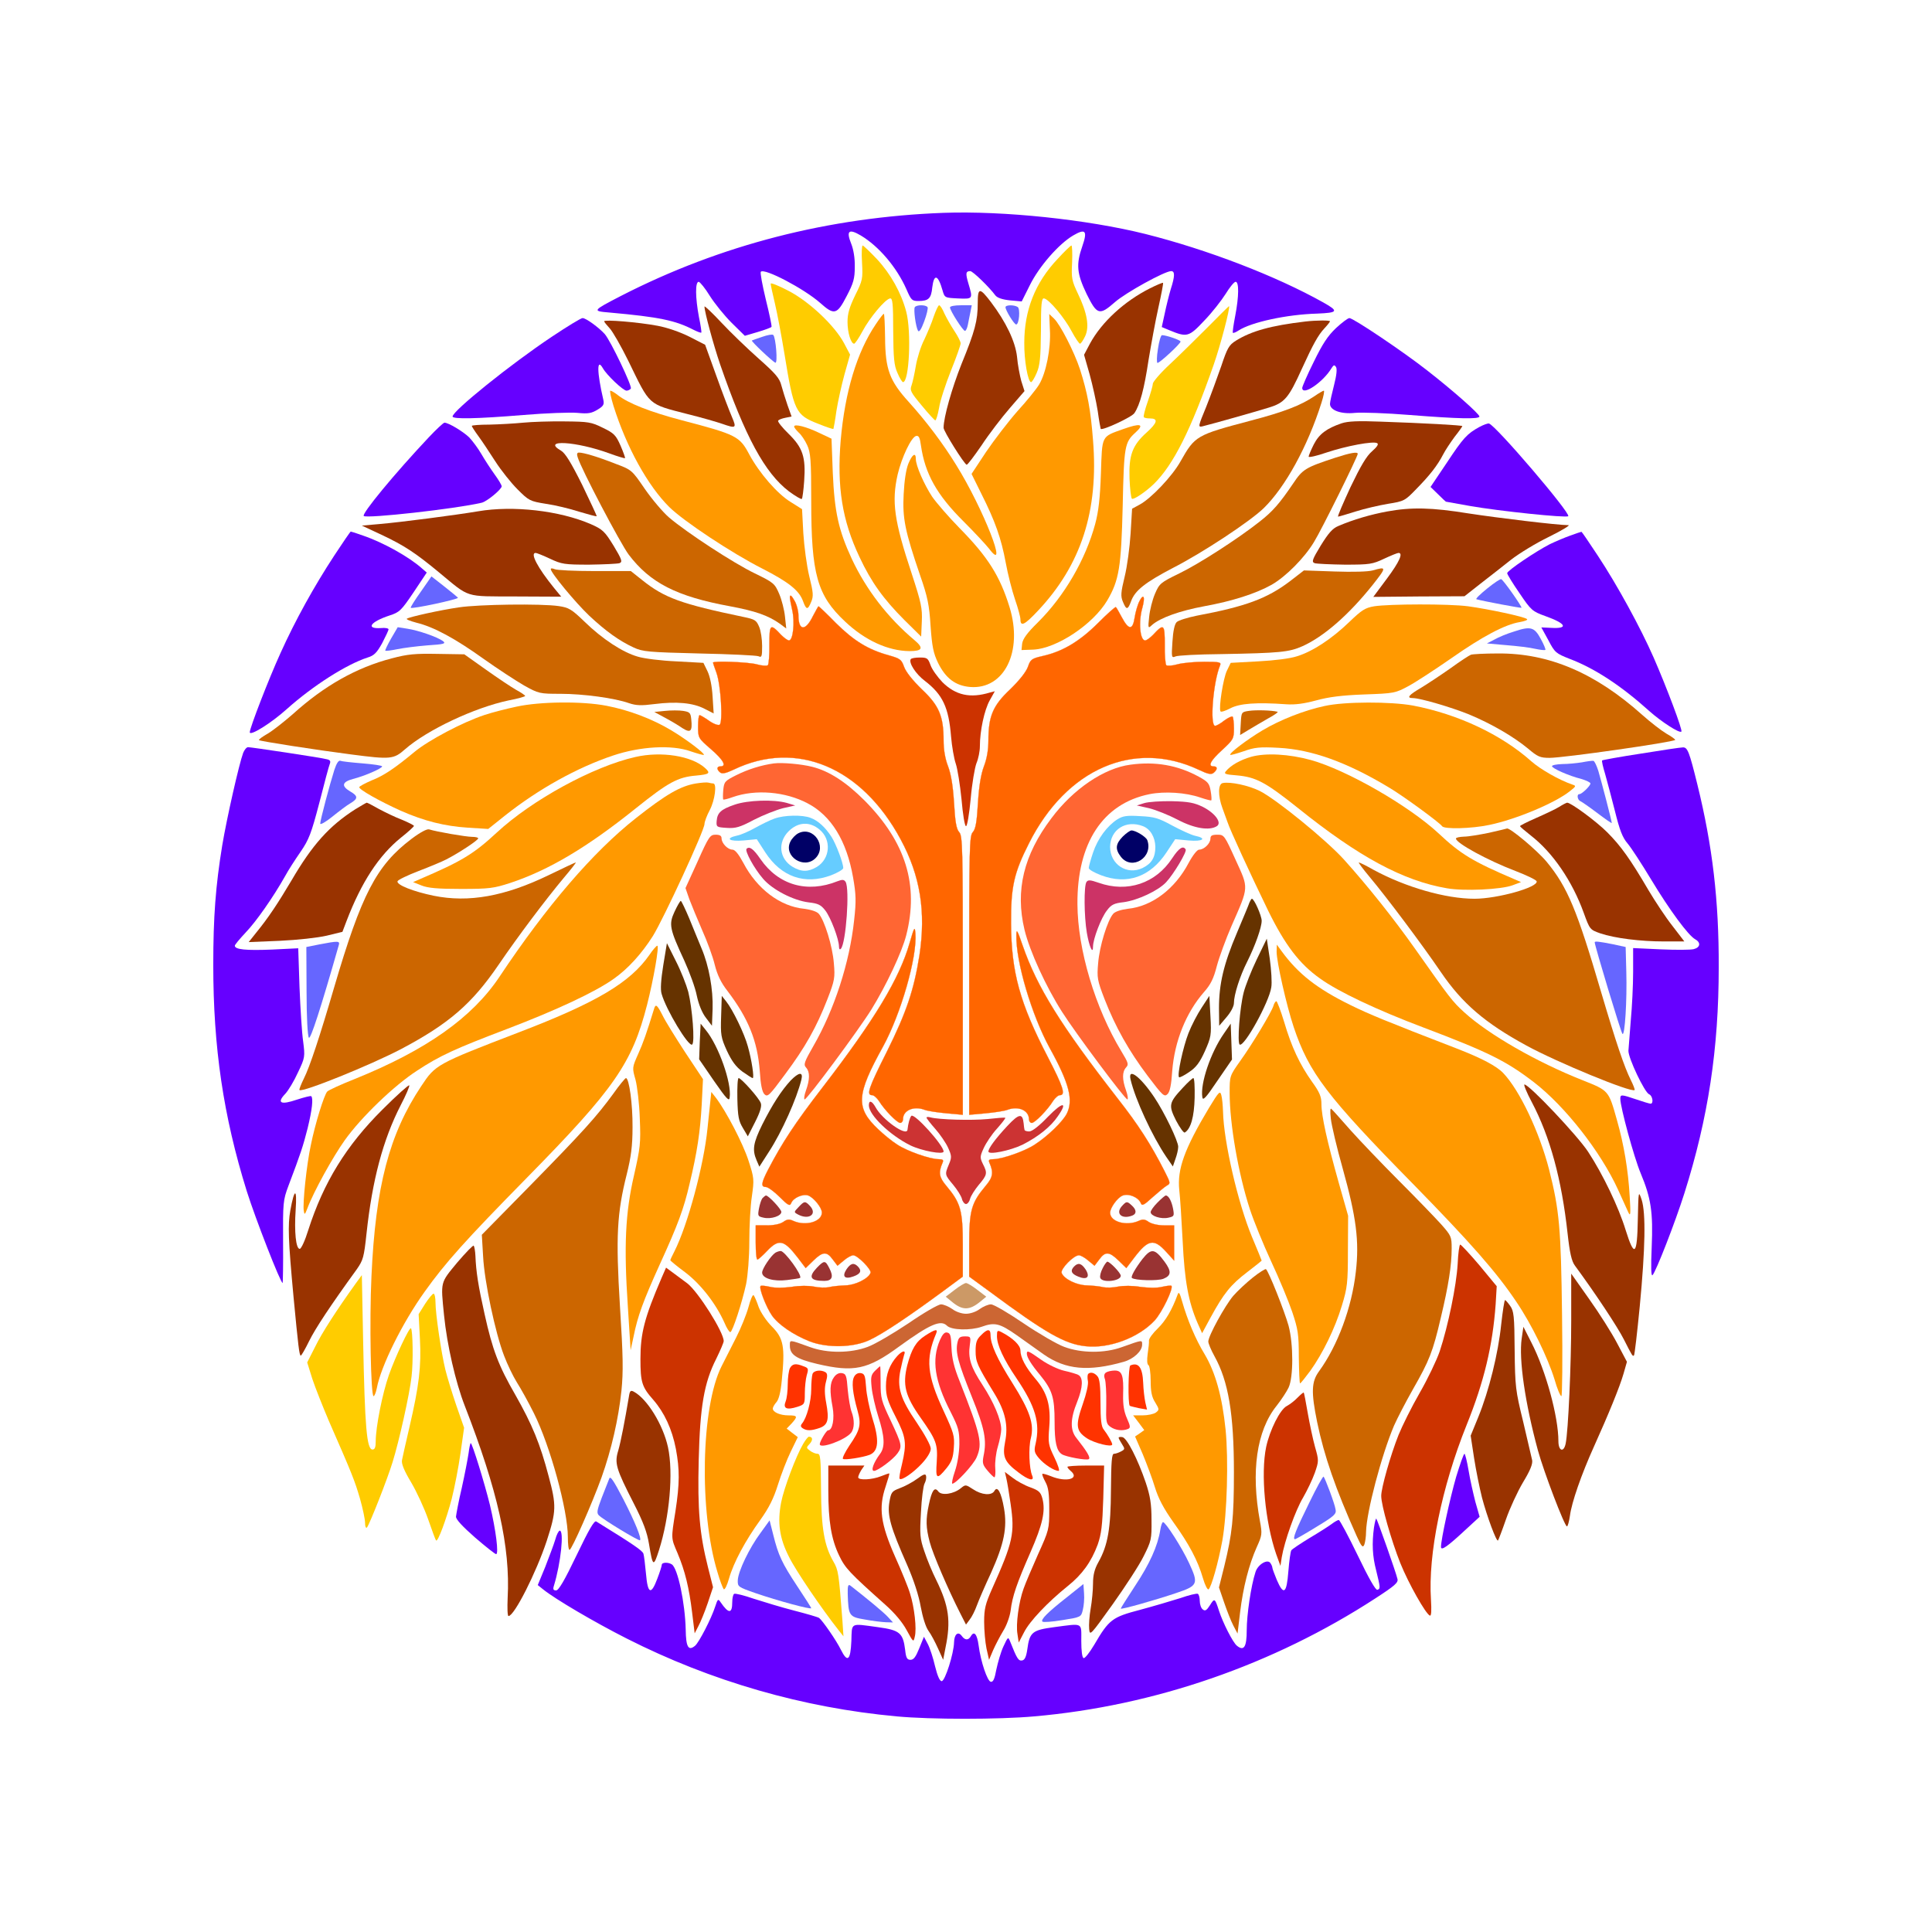 <?xml version="1.0" encoding="UTF-8" standalone="no"?>
<svg
   xmlns:dc="http://purl.org/dc/elements/1.1/"
   xmlns:cc="http://creativecommons.org/ns#"
   xmlns:rdf="http://www.w3.org/1999/02/22-rdf-syntax-ns#"
   xmlns:svg="http://www.w3.org/2000/svg"
   xmlns="http://www.w3.org/2000/svg"
   xmlns:sodipodi="http://sodipodi.sourceforge.net/DTD/sodipodi-0.dtd"
   xmlns:inkscape="http://www.inkscape.org/namespaces/inkscape"
   version="1.0"
   width="905pt"
   height="905pt"
   viewBox="0 0 905 905"
   preserveAspectRatio="xMidYMid meet"
   id="svg2"
   inkscape:version="0.91 r13725"
   sodipodi:docname="Animal_cfa.svg">
  <defs
     id="defs350" />
  <sodipodi:namedview
     pagecolor="#ffffff"
     bordercolor="#666666"
     borderopacity="1"
     objecttolerance="10"
     gridtolerance="10"
     guidetolerance="10"
     inkscape:pageopacity="0"
     inkscape:pageshadow="2"
     inkscape:window-width="1920"
     inkscape:window-height="974"
     id="namedview348"
     showgrid="false"
     inkscape:snap-global="true"
     inkscape:zoom="0.83447514"
     inkscape:cx="423.34791"
     inkscape:cy="540.18427"
     inkscape:window-x="0"
     inkscape:window-y="1"
     inkscape:window-maximized="1"
     inkscape:current-layer="svg2" />
  <g
     transform="translate(0,905) scale(0.1,-0.1)"
     fill="#000000"
     stroke="none"
     id="g6">
    <path
       d="M0 4525 l0 -4525 4525 0 4525 0 0 4525 0 4525 -4525 0 -4525 0 0 -4525z m2643 3511 c-414 -218 -841 -563 -1153 -931 -172 -203 -362 -482 -476 -699 -36 -69 -53 -93 -56 -80 -10 39 166 340 331 567 233 320 548 635 868 868 230 167 527 341 565 331 15 -3 -5 -18 -79 -56z m3827 -3 c608 -338 1123 -834 1483 -1428 102 -168 148 -260 141 -280 -4 -10 -29 26 -73 107 -368 675 -944 1247 -1612 1602 -56 30 -95 56 -87 59 16 6 64 -14 148 -60z m983 -56 c151 -126 379 -354 511 -510 111 -130 141 -173 128 -181 -5 -3 -46 41 -93 97 -192 232 -418 457 -641 637 -43 35 -75 67 -72 71 8 14 38 -6 167 -114z m-5688 104 c-6 -5 -41 -35 -80 -66 -217 -176 -444 -402 -636 -634 -46 -55 -87 -101 -91 -101 -48 0 266 361 495 569 179 162 277 241 301 241 12 0 16 -3 11 -9z m3050 -11 c993 -85 1890 -566 2502 -1342 l85 -108 58 0 c84 0 90 -21 13 -45 l-32 -10 80 -125 c141 -220 268 -475 349 -705 28 -79 51 -127 67 -141 21 -18 23 -24 13 -40 -9 -15 -5 -46 23 -159 35 -139 65 -303 89 -485 17 -129 17 -634 0 -770 -50 -402 -141 -736 -291 -1069 -48 -105 -50 -115 -70 -286 -12 -97 -24 -181 -27 -186 -3 -5 -12 -8 -21 -7 -10 2 -24 -22 -47 -82 -18 -47 -61 -148 -95 -225 -80 -177 -118 -292 -127 -377 -7 -69 1 -142 16 -136 17 6 166 178 268 308 149 192 310 442 388 603 21 42 30 53 36 42 11 -18 -32 -104 -139 -280 -326 -538 -783 -999 -1314 -1328 -163 -100 -273 -157 -305 -157 -23 0 -9 11 73 55 219 116 493 302 678 459 118 100 275 248 275 260 0 7 -33 93 -73 192 -40 98 -77 188 -81 199 -7 18 -10 16 -32 -20 -63 -100 -114 -238 -118 -317 -4 -79 -25 -75 -68 14 -20 40 -38 81 -42 91 -5 15 -22 4 -106 -68 l-100 -87 0 -119 c0 -65 5 -141 11 -169 8 -38 8 -55 0 -63 -15 -15 -85 61 -135 147 -22 37 -42 68 -45 70 -3 2 -69 -36 -146 -85 -149 -95 -439 -243 -595 -304 -615 -239 -1285 -305 -1945 -189 -438 77 -869 247 -1273 502 -57 35 -107 61 -111 56 -4 -5 -29 -41 -55 -81 -51 -78 -103 -130 -118 -115 -5 5 -5 27 1 53 6 24 11 96 11 160 l0 115 -111 93 c-85 71 -113 90 -120 80 -5 -8 -9 -18 -9 -23 0 -5 -14 -37 -31 -72 -23 -46 -37 -64 -51 -64 -16 0 -19 5 -14 27 9 39 -25 164 -68 253 -37 77 -71 129 -79 120 -2 -3 -25 -59 -52 -125 -26 -66 -63 -156 -81 -200 l-34 -80 70 -67 c258 -248 578 -481 881 -642 69 -37 95 -55 84 -60 -20 -7 -111 38 -280 141 -551 334 -1014 797 -1348 1348 -103 170 -148 260 -140 280 4 12 22 -14 57 -82 141 -267 357 -571 576 -810 32 -35 62 -63 68 -63 19 0 26 92 12 170 -14 89 -46 176 -130 365 -34 77 -75 174 -90 215 -21 56 -33 75 -46 75 -22 0 -27 22 -48 210 -15 126 -18 135 -85 285 -317 710 -388 1554 -193 2312 27 104 35 151 28 159 -8 7 -6 14 6 23 9 7 39 73 66 147 95 257 209 488 351 709 76 120 79 125 58 134 -69 26 -67 40 5 44 l57 3 68 87 c553 710 1366 1191 2242 1327 86 14 199 29 251 33 135 13 464 14 605 2z m-3719 -6455 c173 -206 397 -426 606 -594 66 -53 85 -90 27 -53 -60 37 -268 221 -399 352 -199 199 -387 421 -374 442 7 12 -1 21 140 -147z m7004 146 c0 -28 -205 -266 -375 -436 -173 -173 -408 -375 -436 -375 -22 0 -4 20 69 79 223 181 449 405 642 639 79 96 100 115 100 93z"
       id="path8"
       style="fill:none" />
    <path
       d="M4420 8053 c-538 -20 -1045 -150 -1511 -389 -135 -70 -136 -71 -54 -78 234 -21 309 -37 394 -81 18 -9 34 -15 36 -13 2 2 -3 35 -11 73 -17 91 -18 165 -1 165 6 -1 30 -30 52 -66 22 -35 68 -92 102 -126 l62 -61 61 18 c34 10 63 21 64 24 2 3 -10 61 -27 129 -16 67 -27 125 -23 129 17 18 202 -79 278 -146 66 -59 79 -55 124 32 32 61 38 82 38 137 1 40 -6 82 -17 109 -24 60 -11 71 45 38 84 -50 168 -148 214 -252 22 -51 26 -55 56 -55 48 0 60 12 65 64 8 65 27 60 48 -14 10 -35 11 -35 73 -38 70 -3 70 -3 48 71 -14 47 -12 57 9 57 12 0 90 -76 117 -113 9 -12 32 -20 69 -24 l55 -5 38 76 c43 87 135 193 203 233 58 34 68 22 43 -50 -30 -86 -26 -128 20 -224 49 -99 60 -102 133 -38 50 44 233 145 263 145 18 0 18 -23 -2 -85 -8 -27 -21 -79 -28 -113 l-14 -64 36 -15 c82 -34 91 -32 163 45 37 38 81 95 100 125 19 31 40 57 47 57 16 0 16 -66 -2 -160 -8 -41 -13 -77 -11 -79 3 -2 15 3 27 11 60 39 226 75 368 79 98 4 102 11 29 52 -223 125 -544 248 -834 321 -273 68 -664 109 -945 99z"
       id="path10"
       style="fill:#6600ff" />
    <path
       d="M4038 7820 c4 -76 3 -83 -32 -153 -27 -56 -36 -86 -36 -125 0 -50 16 -102 31 -102 4 0 22 26 39 58 34 64 106 150 129 154 12 3 15 -23 15 -152 1 -128 4 -162 20 -197 10 -24 22 -43 26 -43 29 0 40 236 15 330 -23 88 -73 177 -137 246 -33 35 -64 64 -67 64 -4 0 -6 -36 -3 -80z"
       id="path12"
       style="fill:#ffcc00" />
    <path
       d="M4954 7837 c-105 -111 -156 -240 -156 -393 -1 -81 17 -184 32 -184 4 0 16 19 26 43 15 34 19 70 20 197 0 128 3 155 15 152 23 -4 96 -91 129 -154 17 -32 35 -58 39 -58 4 0 15 16 24 35 21 44 10 109 -34 200 -28 59 -31 72 -27 145 2 44 0 80 -3 80 -4 0 -33 -28 -65 -63z"
       id="path14"
       style="fill:#ffcc00" />
    <path
       d="M3610 7721 c0 -5 9 -47 20 -93 11 -46 31 -153 45 -238 43 -265 52 -284 155 -324 39 -16 72 -27 74 -25 1 2 8 40 14 84 7 44 24 121 38 172 l26 92 -28 53 c-44 83 -164 196 -261 246 -46 24 -83 39 -83 33z"
       id="path16"
       style="fill:#ffcc00" />
    <path
       d="M5386 7699 c-119 -60 -225 -157 -280 -258 l-28 -53 26 -91 c14 -51 31 -128 38 -172 6 -44 13 -82 14 -84 7 -9 146 55 158 74 26 39 46 114 66 248 12 72 32 183 46 245 14 63 24 115 22 117 -2 2 -30 -10 -62 -26z"
       id="path18"
       style="fill:#993300" />
    <path
       d="M4580 7630 c0 -82 -13 -131 -76 -285 -45 -113 -84 -250 -84 -299 0 -16 96 -169 108 -173 4 -1 35 40 70 91 34 52 94 130 132 174 l69 80 -15 47 c-7 26 -17 77 -20 114 -8 71 -51 162 -123 257 -52 68 -61 68 -61 -6z"
       id="path20"
       style="fill:#993300" />
    <path
       d="M3300 7614 c0 -25 43 -182 73 -270 118 -341 210 -510 323 -596 30 -22 57 -38 60 -35 3 3 8 41 11 84 8 113 -7 156 -73 221 -30 29 -52 57 -49 61 2 5 18 11 34 14 l29 6 -19 53 c-10 29 -23 71 -29 93 -8 33 -28 56 -106 125 -53 47 -132 123 -175 169 -43 46 -79 80 -79 75z"
       id="path22"
       style="fill:#993300" />
    <path
       d="M4285 7611 c-6 -11 4 -89 15 -110 5 -9 15 5 29 43 12 32 19 62 16 67 -8 12 -52 12 -60 0z"
       id="path24"
       style="fill:#6666ff" />
    <path
       d="M4374 7568 c-9 -29 -30 -78 -45 -110 -16 -31 -33 -86 -39 -122 -6 -36 -15 -77 -20 -91 -9 -23 -4 -33 48 -95 31 -38 60 -69 63 -69 4 -1 12 26 18 59 5 34 31 112 56 175 25 62 45 119 45 127 0 7 -13 33 -29 57 -16 24 -37 61 -47 82 -9 22 -20 39 -25 39 -4 0 -15 -24 -25 -52z"
       id="path26"
       style="fill:#ffcc00" />
    <path
       d="M4450 7610 c0 -15 61 -110 70 -110 5 0 11 14 14 30 3 17 9 44 12 60 l6 30 -51 0 c-28 0 -51 -4 -51 -10z"
       id="path28"
       style="fill:#6666ff" />
    <path
       d="M4710 7611 c0 -15 41 -81 50 -81 14 0 20 74 7 82 -17 11 -57 10 -57 -1z"
       id="path30"
       style="fill:#6666ff" />
    <path
       d="M5655 7515 c-55 -55 -135 -134 -177 -173 -43 -40 -78 -81 -78 -90 0 -9 -11 -47 -24 -84 -13 -37 -21 -69 -18 -72 3 -4 16 -6 28 -6 41 0 36 -20 -15 -66 -67 -60 -84 -107 -80 -217 2 -47 7 -89 11 -93 7 -7 65 32 104 70 91 90 172 251 279 557 31 88 79 270 72 275 -1 0 -47 -45 -102 -101z"
       id="path32"
       style="fill:#ffcc00" />
    <path
       d="M4103 7532 c-89 -131 -145 -317 -165 -545 -18 -218 7 -375 88 -546 55 -118 113 -198 211 -296 l78 -77 3 70 c3 63 -3 89 -47 224 -83 250 -95 338 -66 466 19 80 64 176 87 180 12 2 17 -8 22 -45 19 -132 74 -231 200 -356 51 -51 104 -108 119 -127 96 -127 -27 188 -154 392 -62 101 -140 204 -222 295 -90 99 -110 153 -111 300 -1 62 -3 113 -6 113 -3 0 -19 -21 -37 -48z"
       id="path34"
       style="fill:#ff9900" />
    <path
       d="M4918 7505 c5 -88 -18 -203 -51 -257 -12 -20 -57 -76 -101 -124 -43 -49 -109 -135 -147 -191 l-68 -103 45 -91 c66 -131 94 -211 115 -324 10 -55 30 -133 44 -174 14 -40 25 -82 25 -92 0 -36 19 -27 81 39 203 215 286 469 259 800 -11 143 -26 222 -61 332 -27 82 -93 211 -122 238 l-22 21 3 -74z"
       id="path36"
       style="fill:#ff9900" />
    <path
       d="M2584 7472 c-192 -128 -464 -347 -464 -373 0 -13 112 -11 331 7 107 9 221 13 254 10 50 -5 66 -2 94 15 28 17 32 24 27 47 -30 129 -31 198 -2 147 18 -32 95 -105 111 -105 7 0 17 5 20 10 7 11 -95 224 -122 255 -28 31 -88 75 -104 75 -8 0 -73 -40 -145 -88z"
       id="path38"
       style="fill:#6600ff" />
    <path
       d="M6258 7513 c-39 -37 -63 -74 -104 -158 -30 -60 -54 -116 -54 -122 0 -40 98 27 137 92 10 16 14 17 21 6 6 -8 3 -39 -9 -85 -10 -39 -19 -79 -19 -88 0 -30 52 -49 117 -42 32 3 148 -1 258 -10 227 -18 325 -20 325 -7 0 12 -123 121 -245 216 -112 88 -346 245 -364 245 -7 0 -35 -21 -63 -47z"
       id="path40"
       style="fill:#6600ff" />
    <path
       d="M2830 7545 c0 -3 12 -18 26 -33 14 -15 53 -83 87 -152 104 -213 89 -201 279 -250 65 -16 137 -37 160 -45 66 -23 69 -21 47 31 -11 25 -44 111 -73 192 l-53 147 -74 38 c-44 22 -105 43 -149 51 -90 17 -250 30 -250 21z"
       id="path42"
       style="fill:#993300" />
    <path
       d="M6115 7544 c-162 -19 -254 -45 -326 -90 -32 -20 -40 -34 -68 -118 -18 -52 -50 -139 -71 -192 -38 -92 -39 -96 -17 -91 52 13 247 68 308 87 77 23 95 45 158 184 52 114 76 157 105 188 14 15 26 30 26 33 0 5 -62 5 -115 -1z"
       id="path44"
       style="fill:#993300" />
    <path
       d="M3570 7472 c-25 -8 -46 -16 -48 -17 -4 -4 97 -99 110 -104 12 -4 2 119 -10 130 -4 4 -27 0 -52 -9z"
       id="path46"
       style="fill:#6666ff" />
    <path
       d="M5424 7415 c-6 -36 -6 -65 -2 -65 11 0 108 90 108 100 0 7 -67 30 -87 30 -5 0 -14 -29 -19 -65z"
       id="path48"
       style="fill:#6666ff" />
    <path
       d="M2874 7148 c61 -194 161 -374 261 -473 68 -67 293 -216 435 -288 125 -64 174 -103 192 -154 15 -41 22 -41 38 -2 11 26 10 43 -9 119 -12 49 -24 140 -28 202 l-6 113 -54 34 c-62 38 -146 135 -193 222 -45 85 -59 93 -315 160 -149 39 -253 80 -302 119 -14 11 -29 20 -34 20 -4 0 3 -33 15 -72z"
       id="path50"
       style="fill:#ff9900" />
    <path
       d="M6157 7194 c-64 -43 -144 -74 -297 -114 -257 -68 -262 -71 -330 -191 -39 -70 -138 -174 -192 -203 l-35 -19 -7 -116 c-4 -64 -16 -155 -28 -203 -18 -74 -19 -91 -8 -117 16 -39 23 -39 38 2 18 51 67 89 195 156 141 72 362 218 427 281 101 99 205 288 270 493 10 31 15 57 11 57 -3 0 -24 -12 -44 -26z"
       id="path52"
       style="fill:#cc6600" />
    <path
       d="M2814 7109 c-3 -6 0 -15 7 -20 22 -14 29 -11 29 11 0 21 -24 27 -36 9z"
       id="path54"
       style="fill:none" />
    <path
       d="M6207 7100 c-5 -21 1 -24 27 -14 13 5 14 9 5 20 -16 19 -26 17 -32 -6z"
       id="path56"
       style="fill:none" />
    <path
       d="M2450 7070 c-41 -4 -112 -8 -157 -9 -46 0 -83 -3 -83 -6 0 -3 14 -25 31 -48 17 -23 52 -76 79 -118 27 -42 74 -101 104 -131 53 -53 58 -56 133 -68 43 -6 113 -23 156 -37 44 -13 80 -23 82 -21 1 2 -30 68 -68 147 -53 106 -79 148 -99 160 -94 54 71 44 227 -13 38 -14 71 -24 73 -22 1 2 -8 28 -21 58 -22 50 -31 59 -83 84 -54 27 -68 29 -179 30 -66 1 -154 -2 -195 -6z"
       id="path58"
       style="fill:#993300" />
    <path
       d="M6284 7067 c-70 -24 -105 -50 -130 -99 -13 -26 -24 -52 -24 -57 0 -5 37 3 83 19 93 31 220 55 238 44 8 -4 0 -17 -24 -38 -26 -22 -54 -70 -101 -168 -35 -76 -62 -138 -58 -138 4 0 41 11 82 24 41 13 110 29 152 36 75 12 79 14 132 69 63 64 99 110 126 162 10 20 35 57 54 83 20 25 36 48 36 50 0 4 -179 14 -385 21 -103 4 -151 2 -181 -8z"
       id="path60"
       style="fill:#993300" />
    <path
       d="M2009 7002 c-161 -171 -316 -359 -305 -369 13 -13 428 33 552 62 24 5 94 63 94 77 0 6 -15 31 -34 57 -18 25 -46 68 -61 94 -15 26 -41 61 -57 78 -29 28 -97 69 -116 69 -5 0 -38 -31 -73 -68z"
       id="path62"
       style="fill:#6600ff" />
    <path
       d="M6930 7050 c-58 -32 -75 -50 -153 -168 l-76 -113 35 -34 c19 -19 36 -35 37 -35 1 0 52 -9 112 -20 136 -24 452 -57 461 -48 13 13 -339 425 -371 434 -5 2 -26 -6 -45 -16z"
       id="path64"
       style="fill:#6600ff" />
    <path
       d="M3720 7052 c0 -5 10 -17 21 -28 12 -10 30 -37 40 -59 16 -35 19 -68 19 -262 0 -343 28 -442 158 -564 94 -89 202 -138 302 -139 61 0 68 14 24 51 -125 105 -226 236 -294 381 -62 134 -81 220 -89 403 l-6 160 -55 26 c-62 30 -120 45 -120 31z"
       id="path66"
       style="fill:#ff9900" />
    <path
       d="M5261 7040 c-103 -37 -98 -27 -104 -207 -4 -116 -11 -179 -27 -238 -45 -166 -144 -337 -268 -460 -51 -50 -71 -78 -74 -100 l-3 -30 55 2 c110 5 281 119 347 231 55 94 65 154 72 442 6 281 9 298 60 344 44 40 23 45 -58 16z"
       id="path68"
       style="fill:#ff9900" />
    <path
       d="M2706 6908 c17 -56 199 -402 239 -456 100 -132 224 -196 475 -242 118 -22 178 -43 232 -81 l31 -23 -6 56 c-3 30 -15 78 -27 106 -21 49 -26 53 -114 96 -100 48 -320 192 -402 262 -28 24 -79 84 -113 133 -61 89 -61 90 -139 119 -81 32 -148 52 -170 52 -9 0 -11 -7 -6 -22z"
       id="path70"
       style="fill:#cc6600" />
    <path
       d="M6255 6906 c-140 -46 -153 -54 -197 -120 -65 -96 -97 -132 -157 -179 -101 -80 -284 -198 -377 -243 -88 -43 -93 -47 -114 -96 -12 -28 -24 -76 -27 -107 -6 -55 -5 -56 13 -39 38 34 131 67 244 88 132 24 242 59 317 101 66 38 153 125 198 200 35 56 205 400 205 413 0 11 -34 5 -105 -18z"
       id="path72"
       style="fill:#cc6600" />
    <path
       d="M4255 6878 c-11 -27 -19 -81 -22 -143 -6 -113 6 -172 77 -380 35 -100 43 -139 49 -237 7 -97 13 -127 35 -173 36 -73 82 -107 150 -113 160 -13 249 166 185 374 -45 146 -102 236 -234 370 -51 52 -109 119 -129 148 -38 58 -76 145 -76 176 0 33 -17 22 -35 -22z"
       id="path74"
       style="fill:#ff9900" />
    <path
       d="M2347 6732 c-25 -27 -21 -32 23 -32 44 0 49 8 22 33 -23 21 -25 21 -45 -1z"
       id="path76"
       style="fill:none" />
    <path
       d="M6662 6728 c-20 -20 -14 -28 23 -28 19 0 35 4 35 8 0 12 -22 32 -35 32 -6 0 -16 -5 -23 -12z"
       id="path78"
       style="fill:none" />
    <path
       d="M2240 6655 c-108 -18 -360 -51 -465 -60 l-80 -7 92 -43 c106 -50 158 -84 268 -175 149 -123 117 -113 361 -114 l213 -1 -33 40 c-78 96 -114 165 -87 165 5 0 35 -12 67 -27 55 -26 68 -28 184 -28 69 1 133 4 142 7 15 6 11 17 -28 82 -42 68 -51 76 -107 101 -146 63 -363 88 -527 60z"
       id="path80"
       style="fill:#993300" />
    <path
       d="M6497 6654 c-75 -14 -156 -37 -228 -68 -27 -11 -46 -33 -82 -91 -40 -66 -44 -77 -29 -83 9 -3 73 -6 142 -7 116 0 129 2 184 28 32 15 62 27 67 27 23 0 4 -42 -54 -120 l-64 -86 213 2 214 1 75 59 c42 32 106 83 143 112 37 29 117 78 177 107 61 30 102 55 92 55 -50 0 -331 34 -468 55 -174 28 -267 30 -382 9z"
       id="path82"
       style="fill:#993300" />
    <path
       d="M1566 6448 c-95 -145 -183 -304 -252 -457 -56 -123 -144 -351 -144 -371 0 -20 101 43 174 109 122 109 279 209 378 241 30 9 43 22 68 67 16 31 30 60 30 65 0 5 -16 8 -35 6 -74 -5 -51 29 40 59 46 15 54 22 112 108 l62 93 -22 19 c-60 54 -182 122 -276 154 -30 11 -56 19 -58 19 -2 0 -37 -51 -77 -112z"
       id="path84"
       style="fill:#6600ff" />
    <path
       d="M7355 6541 c-28 -10 -70 -28 -95 -40 -65 -33 -200 -124 -200 -136 0 -5 26 -48 58 -94 54 -80 60 -85 121 -107 98 -35 110 -60 26 -55 l-45 2 33 -60 c30 -58 36 -62 99 -87 119 -45 243 -127 374 -245 55 -49 141 -105 150 -96 7 6 -70 210 -130 347 -61 139 -170 339 -262 478 -40 61 -75 112 -76 111 -2 0 -26 -8 -53 -18z"
       id="path86"
       style="fill:#6600ff" />
    <path
       d="M2580 6384 c0 -17 115 -156 179 -217 79 -74 142 -119 209 -150 43 -20 69 -22 307 -28 143 -3 268 -9 278 -13 15 -7 17 -2 17 48 0 31 -6 72 -14 90 -13 31 -20 35 -73 46 -292 61 -370 89 -474 172 l-54 43 -170 0 c-93 0 -178 4 -187 9 -10 4 -18 5 -18 0z"
       id="path88"
       style="fill:#cc6600" />
    <path
       d="M6430 6378 c-21 -6 -93 -8 -178 -5 l-144 5 -66 -51 c-107 -81 -207 -118 -436 -161 -44 -9 -86 -22 -94 -30 -10 -9 -17 -43 -20 -92 -5 -73 -4 -77 14 -69 10 5 107 10 214 11 274 5 318 9 381 37 100 45 216 146 328 286 67 85 67 88 1 69z"
       id="path90"
       style="fill:#cc6600" />
    <path
       d="M1971 6278 c-28 -39 -49 -73 -47 -75 6 -7 225 40 221 47 -2 3 -31 27 -64 53 l-60 47 -50 -72z"
       id="path92"
       style="fill:#6666ff" />
    <path
       d="M6966 6293 c-32 -26 -55 -48 -50 -50 31 -9 208 -42 211 -40 4 4 -85 131 -95 134 -4 2 -34 -18 -66 -44z"
       id="path94"
       style="fill:#6666ff" />
    <path
       d="M3700 6251 c0 -5 5 -32 11 -59 13 -56 4 -142 -15 -142 -7 0 -23 12 -37 26 -51 55 -55 51 -55 -46 1 -48 -3 -92 -7 -96 -4 -4 -28 -3 -52 4 -41 11 -205 17 -205 8 0 -2 7 -23 16 -47 21 -58 31 -233 15 -244 -7 -4 -29 4 -50 19 -20 14 -40 26 -44 26 -4 0 -7 -24 -7 -54 0 -52 1 -54 60 -105 59 -51 75 -81 45 -81 -18 0 -19 -14 -2 -28 9 -8 26 -5 64 13 293 141 600 12 782 -327 92 -170 119 -339 88 -543 -26 -163 -61 -267 -152 -450 -86 -171 -98 -205 -70 -205 8 0 22 -12 32 -27 25 -41 85 -103 100 -103 7 0 13 8 13 18 0 41 51 63 102 43 13 -5 58 -12 101 -16 l77 -7 0 653 c0 598 -1 654 -17 671 -13 14 -19 48 -24 136 -5 80 -14 135 -28 172 -14 36 -21 78 -21 121 0 114 -21 164 -102 240 -44 43 -74 81 -83 105 -12 34 -18 39 -71 54 -98 27 -164 68 -248 151 -43 44 -80 79 -82 79 -1 0 -13 -21 -26 -46 -35 -72 -68 -70 -68 4 0 18 -7 46 -15 62 -16 30 -25 38 -25 21z"
       id="path96"
       style="stroke:#ff6600;fill:#ff6600" />
    <path
       d="M5338 6235 c-9 -17 -19 -52 -23 -78 -9 -60 -28 -59 -60 1 -13 24 -25 46 -28 48 -2 3 -40 -31 -83 -74 -86 -86 -166 -134 -260 -155 -52 -12 -57 -16 -69 -51 -9 -24 -39 -62 -83 -105 -81 -76 -102 -126 -102 -240 0 -43 -7 -85 -21 -121 -14 -37 -23 -92 -28 -172 -5 -88 -11 -122 -24 -136 -16 -17 -17 -73 -17 -671 l0 -653 77 7 c43 4 88 11 101 16 52 20 102 -2 102 -44 0 -9 6 -17 13 -17 15 0 75 62 100 103 10 15 24 27 32 27 28 0 15 40 -56 177 -132 254 -172 399 -173 628 -1 170 13 235 84 375 176 350 493 487 796 344 44 -21 58 -23 69 -14 19 16 19 30 0 30 -29 0 -15 27 40 77 52 48 55 53 55 100 0 27 -3 52 -6 56 -4 3 -21 -5 -39 -18 -17 -14 -37 -25 -43 -25 -26 0 -9 207 23 283 6 15 -1 17 -74 17 -44 0 -101 -5 -126 -12 -24 -7 -48 -8 -52 -4 -4 4 -8 48 -7 96 0 97 -4 101 -55 46 -14 -14 -30 -26 -37 -26 -24 0 -32 87 -13 153 14 51 6 69 -13 32z"
       id="path98"
       style="stroke:#ff6600;fill:#ff6600" />
    <path
       d="M2150 6205 c-89 -13 -229 -44 -244 -53 -5 -3 15 -11 45 -19 82 -20 181 -74 314 -169 66 -47 152 -103 190 -125 68 -38 73 -39 170 -39 107 0 255 -20 322 -44 33 -11 57 -12 119 -4 102 13 180 6 234 -22 l43 -22 -5 79 c-3 50 -12 94 -24 119 l-19 39 -127 7 c-70 3 -151 13 -180 22 -71 20 -167 83 -250 164 -61 59 -74 66 -121 73 -82 12 -374 8 -467 -6z"
       id="path100"
       style="fill:#cc6600" />
    <path
       d="M6437 6210 c-42 -7 -59 -18 -116 -73 -82 -79 -171 -138 -245 -161 -33 -11 -107 -20 -183 -24 l-128 -7 -18 -37 c-17 -35 -39 -174 -30 -190 2 -5 23 2 46 14 44 23 121 29 262 19 42 -3 84 3 140 18 58 16 119 24 225 28 142 5 146 6 209 40 35 19 125 78 200 130 144 101 251 158 320 169 23 4 39 10 34 14 -11 11 -181 47 -276 60 -91 12 -369 11 -440 0z"
       id="path102"
       style="fill:#ff9900" />
    <path
       d="M1832 6059 c-17 -30 -29 -55 -27 -57 2 -2 27 1 56 7 29 6 92 14 142 18 78 5 87 8 72 20 -28 20 -115 50 -167 58 l-45 7 -31 -53z"
       id="path104"
       style="fill:#6666ff" />
    <path
       d="M7090 6091 c-30 -9 -71 -26 -90 -37 l-35 -18 90 -8 c50 -4 111 -11 135 -17 24 -5 46 -8 49 -5 2 2 -7 25 -22 52 -30 55 -47 60 -127 33z"
       id="path106"
       style="fill:#6666ff" />
    <path
       d="M1835 5966 c-166 -43 -317 -129 -462 -260 -40 -35 -93 -77 -118 -92 -25 -14 -44 -28 -42 -31 5 -5 269 -46 432 -67 184 -24 199 -23 252 24 104 91 325 195 485 229 43 8 78 18 78 21 0 3 -19 16 -43 29 -23 13 -87 56 -142 95 l-100 71 -125 2 c-105 2 -140 -1 -215 -21z"
       id="path108"
       style="fill:#cc6600" />
    <path
       d="M6890 5983 c-8 -3 -51 -31 -95 -63 -44 -31 -106 -72 -137 -91 -60 -35 -71 -49 -40 -49 34 0 177 -42 262 -76 106 -44 209 -104 277 -160 46 -39 57 -44 102 -44 66 0 577 73 588 84 2 2 -17 16 -42 30 -25 15 -75 54 -112 87 -220 197 -438 290 -677 288 -61 0 -118 -3 -126 -6z"
       id="path110"
       style="fill:#cc6600" />
    <path
       d="M4770 5967 c0 -7 -9 -29 -19 -50 -20 -40 -11 -51 13 -14 21 31 31 77 17 77 -6 0 -11 -6 -11 -13z"
       id="path112"
       style="fill:none" />
    <path
       d="M4266 5962 c-10 -17 24 -70 67 -102 83 -64 111 -124 122 -260 4 -47 14 -104 22 -127 8 -23 20 -98 27 -167 6 -70 15 -126 21 -126 6 0 15 57 22 128 6 71 19 146 27 167 9 21 16 56 16 79 0 73 21 170 46 215 l24 43 -23 -6 c-92 -28 -160 -13 -222 48 -23 24 -49 60 -56 80 -12 33 -16 36 -50 36 -21 0 -40 -3 -43 -8z"
       id="path114"
       style="fill:#cc3300" />
    <path
       d="M2420 5740 c-47 -10 -114 -27 -150 -39 -103 -34 -263 -119 -327 -172 -93 -77 -144 -112 -203 -135 -30 -13 -56 -27 -57 -31 -4 -10 95 -66 195 -111 109 -48 205 -72 313 -79 l96 -6 79 63 c155 123 338 225 506 281 128 43 275 51 362 20 33 -11 61 -19 63 -17 6 6 -81 72 -151 114 -91 55 -201 96 -305 116 -113 22 -311 20 -421 -4z"
       id="path116"
       style="fill:#ff9900" />
    <path
       d="M6205 5743 c-94 -20 -207 -64 -291 -114 -72 -43 -158 -108 -151 -115 2 -2 30 6 63 17 50 18 74 21 164 16 153 -8 317 -66 515 -185 65 -38 241 -167 250 -182 9 -15 138 -12 222 6 125 26 309 103 378 159 28 22 29 24 10 30 -61 21 -149 71 -192 109 -140 125 -344 221 -554 261 -103 19 -320 19 -414 -2z"
       id="path118"
       style="fill:#ff9900" />
    <path
       d="M3115 5720 l-50 -5 50 -27 c28 -15 65 -37 82 -49 38 -24 47 -15 41 42 -3 30 -7 34 -38 39 -19 3 -57 3 -85 0z"
       id="path120"
       style="fill:#cc6600" />
    <path
       d="M5850 5720 c-35 -5 -35 -6 -38 -59 l-3 -54 38 23 c21 13 63 37 92 54 30 16 51 31 45 32 -27 7 -103 9 -134 4z"
       id="path122"
       style="fill:#cc6600" />
    <path
       d="M1139 5523 c-19 -51 -77 -307 -98 -433 -31 -190 -42 -335 -42 -560 0 -386 47 -707 157 -1060 41 -130 158 -430 168 -430 1 0 3 87 2 193 -1 184 0 195 25 262 59 156 68 184 90 270 21 86 27 140 17 150 -2 3 -33 -5 -67 -16 -76 -26 -96 -16 -55 27 15 16 42 61 60 101 33 69 33 73 24 145 -6 40 -13 155 -17 254 l-6 182 -122 -6 c-123 -5 -175 0 -175 18 0 5 23 32 50 61 50 52 129 165 185 264 15 28 48 79 73 115 39 57 50 85 88 230 23 91 45 173 49 182 5 13 1 19 -17 22 -31 8 -351 56 -366 56 -7 0 -17 -12 -23 -27z"
       id="path124"
       style="fill:#6600ff" />
    <path
       d="M7687 5520 c-98 -15 -180 -30 -182 -32 -3 -2 4 -31 14 -64 9 -32 30 -111 46 -174 22 -89 35 -123 59 -151 17 -20 67 -97 111 -170 85 -141 174 -262 206 -279 27 -15 24 -38 -7 -46 -15 -4 -85 -4 -155 -1 l-129 6 0 -112 c0 -62 -5 -164 -11 -227 -5 -63 -10 -127 -11 -142 -1 -34 76 -196 97 -204 16 -6 22 -44 7 -44 -5 0 -35 9 -67 20 -71 24 -75 24 -75 3 0 -39 64 -274 95 -348 49 -117 59 -184 52 -347 -4 -93 -3 -138 4 -131 16 16 107 250 149 383 112 354 161 678 161 1060 1 311 -29 567 -100 855 -38 154 -46 175 -68 174 -10 0 -98 -13 -196 -29z"
       id="path126"
       style="fill:#6600ff" />
    <path
       d="M2976 5504 c-196 -44 -484 -201 -649 -354 -109 -101 -164 -134 -362 -219 l-30 -13 40 -16 c30 -12 76 -16 185 -16 132 0 153 3 230 28 181 60 361 167 590 351 150 120 195 145 281 152 63 6 69 11 41 36 -62 56 -204 79 -326 51z"
       id="path128"
       style="fill:#ff9900" />
    <path
       d="M5861 5505 c-52 -15 -96 -40 -119 -68 -10 -12 -2 -15 51 -19 90 -8 134 -31 287 -153 285 -229 493 -341 698 -376 80 -14 253 -6 307 14 l40 15 -30 13 c-197 84 -254 119 -356 215 -140 130 -430 297 -599 344 -102 28 -211 34 -279 15z"
       id="path130"
       style="fill:#ff9900" />
    <path
       d="M1566 5443 c-21 -66 -66 -235 -66 -251 0 -7 25 7 56 32 31 25 69 54 85 63 37 22 37 34 -1 56 -42 25 -38 44 13 58 56 14 137 50 137 59 0 4 -41 10 -90 14 -50 4 -97 9 -104 12 -10 4 -19 -10 -30 -43z"
       id="path132"
       style="fill:#6666ff" />
    <path
       d="M7410 5479 c-25 -4 -66 -8 -92 -8 -27 -1 -48 -5 -48 -10 0 -10 78 -45 138 -60 23 -7 42 -16 42 -21 0 -11 -40 -50 -52 -50 -13 0 -9 -27 5 -33 7 -3 43 -28 80 -56 37 -28 67 -49 67 -46 0 9 -48 193 -63 244 -8 25 -18 46 -23 47 -5 1 -29 -2 -54 -7z"
       id="path134"
       style="fill:#6666ff" />
    <path
       d="M3625 5474 c-58 -8 -120 -27 -176 -55 -54 -27 -57 -31 -61 -69 -2 -23 -2 -43 0 -45 2 -2 22 3 44 11 107 38 247 26 351 -29 111 -58 183 -176 213 -347 14 -80 15 -111 5 -200 -21 -199 -93 -420 -191 -590 -43 -75 -47 -87 -34 -101 18 -20 18 -55 -1 -108 -8 -22 -10 -41 -6 -41 12 0 250 321 312 420 70 113 144 270 164 349 60 235 -2 436 -195 631 -87 87 -166 138 -245 158 -51 13 -141 21 -180 16z"
       id="path136"
       style="fill:#ff6633" />
    <path
       d="M5295 5468 c-123 -16 -268 -114 -370 -251 -130 -172 -170 -338 -126 -522 24 -100 101 -268 176 -385 62 -98 295 -410 306 -410 4 0 2 19 -6 41 -19 53 -19 88 0 109 13 14 10 22 -22 75 -123 203 -205 477 -206 690 -2 286 119 471 338 515 70 14 169 8 238 -16 27 -9 50 -15 51 -13 2 2 1 22 -3 44 -6 35 -12 43 -56 67 -99 54 -204 72 -320 56z"
       id="path138"
       style="fill:#ff6633" />
    <path
       d="M3260 5380 c-73 -12 -140 -51 -282 -163 -199 -157 -417 -410 -638 -742 -128 -192 -343 -344 -680 -480 -63 -25 -120 -51 -127 -58 -15 -16 -57 -152 -77 -251 -20 -92 -39 -276 -33 -308 3 -20 5 -19 17 12 29 78 120 242 175 319 77 108 232 257 339 326 106 70 179 103 421 195 231 88 415 174 500 235 67 47 131 118 183 200 51 82 242 496 242 525 0 10 11 40 25 66 24 46 34 124 16 124 -5 0 -15 2 -23 4 -7 2 -33 0 -58 -4z"
       id="path140"
       style="fill:#ff9900" />
    <path
       d="M5728 5382 c-23 -4 -23 -60 -2 -117 8 -22 19 -52 24 -66 11 -35 106 -241 190 -414 79 -161 147 -251 244 -319 84 -61 268 -148 486 -230 301 -114 386 -156 516 -256 146 -113 312 -325 393 -502 21 -46 43 -94 49 -108 10 -20 11 -6 6 75 -7 124 -27 243 -60 359 -39 139 -38 137 -161 186 -215 85 -441 215 -554 318 -56 51 -67 66 -230 297 -101 143 -224 297 -333 418 -82 91 -316 282 -395 322 -53 26 -137 44 -173 37z"
       id="path142"
       style="fill:#ff9900" />
    <path
       d="M3442 5281 c-65 -22 -82 -38 -85 -77 -2 -28 0 -29 47 -32 42 -3 62 3 128 38 43 22 104 46 135 54 l58 13 -40 12 c-61 17 -182 13 -243 -8z"
       id="path144"
       style="fill:#cc3366" />
    <path
       d="M5360 5288 l-35 -11 58 -13 c32 -8 92 -32 134 -54 78 -41 148 -52 183 -30 25 16 -8 61 -65 90 -41 20 -67 25 -145 27 -52 1 -111 -3 -130 -9z"
       id="path146"
       style="fill:#cc3366" />
    <path
       d="M1664 5259 c-122 -78 -201 -166 -299 -334 -63 -106 -107 -173 -165 -244 l-35 -44 145 6 c85 4 176 14 220 24 l74 18 19 50 c70 183 152 308 256 392 33 26 60 51 60 54 1 3 -25 16 -56 29 -32 12 -81 36 -109 51 -28 16 -53 29 -56 29 -2 0 -26 -14 -54 -31z"
       id="path148"
       style="fill:#993300" />
    <path
       d="M7303 5270 c-18 -11 -67 -34 -108 -52 -41 -18 -75 -35 -75 -38 1 -3 23 -22 51 -44 102 -79 194 -213 248 -363 28 -77 29 -78 77 -95 68 -23 188 -38 300 -38 l94 0 -56 73 c-31 39 -81 115 -112 167 -85 145 -129 207 -194 272 -51 51 -169 138 -187 138 -3 0 -21 -9 -38 -20z"
       id="path150"
       style="fill:#993300" />
    <path
       d="M3629 5216 c-21 -7 -61 -27 -90 -43 -30 -17 -69 -34 -86 -37 -59 -13 -38 -29 30 -23 l62 6 40 -62 c75 -115 185 -153 308 -107 31 12 57 27 57 34 0 23 -33 111 -55 146 -29 45 -63 76 -98 89 -38 15 -124 13 -168 -3z m210 -52 c57 -47 50 -137 -13 -175 -40 -24 -73 -24 -114 1 -62 38 -70 114 -18 166 44 44 99 47 145 8z"
       id="path152"
       style="fill:#66ccff" />
    <path
       d="M3740 5147 c-14 -7 -31 -25 -38 -40 -33 -68 64 -131 118 -77 56 56 -10 152 -80 117z"
       id="path154"
       style="fill:#000066" />
    <path
       d="M5234 5212 c-48 -31 -92 -90 -114 -156 -11 -33 -20 -65 -20 -72 0 -7 26 -22 58 -34 122 -46 230 -8 306 107 l41 62 63 -6 c67 -6 88 10 30 22 -18 4 -66 26 -107 48 -64 35 -84 41 -150 44 -63 4 -81 1 -107 -15z m120 -32 c34 -13 57 -51 58 -97 0 -49 -17 -78 -60 -99 -73 -35 -152 17 -152 99 1 81 74 128 154 97z"
       id="path156"
       style="fill:#66ccff" />
    <path
       d="M5259 5131 c-34 -35 -36 -59 -8 -95 52 -66 153 -1 123 79 -7 16 -54 45 -74 45 -6 0 -25 -13 -41 -29z"
       id="path158"
       style="fill:#000066" />
    <path
       d="M1927 5120 c-164 -124 -234 -260 -362 -696 -66 -226 -114 -372 -142 -427 -13 -27 -23 -51 -20 -53 12 -13 333 117 476 192 223 118 331 211 456 394 92 135 220 305 306 408 33 39 59 72 56 72 -3 0 -60 -27 -128 -60 -205 -99 -374 -129 -537 -96 -97 20 -175 51 -170 68 3 7 47 28 99 48 52 20 110 44 129 54 57 29 150 90 150 99 0 4 -13 7 -29 7 -28 0 -167 24 -201 35 -10 3 -42 -14 -83 -45z"
       id="path160"
       style="fill:#cc6600" />
    <path
       d="M6975 5149 c-44 -9 -97 -18 -117 -18 -21 -1 -38 -4 -38 -9 0 -21 148 -102 279 -152 52 -20 96 -41 99 -48 9 -28 -183 -82 -291 -82 -135 0 -323 54 -474 136 -33 19 -64 34 -68 34 -3 0 19 -30 50 -67 79 -94 247 -318 334 -446 100 -147 207 -239 400 -344 144 -79 494 -223 508 -209 2 2 -6 23 -18 47 -30 60 -69 175 -139 412 -113 385 -157 491 -255 610 -45 54 -173 161 -186 156 -2 -1 -40 -10 -84 -20z"
       id="path162"
       style="fill:#cc6600" />
    <path
       d="M3268 5015 l-57 -125 18 -52 c11 -29 38 -94 60 -145 23 -51 50 -124 59 -162 12 -48 30 -85 59 -122 99 -130 141 -235 152 -376 4 -64 11 -98 22 -109 15 -14 23 -6 96 93 95 127 148 222 199 353 34 88 36 100 30 168 -6 79 -44 202 -71 232 -9 10 -36 19 -68 23 -113 11 -221 93 -285 215 -22 41 -39 62 -51 62 -22 0 -51 30 -51 53 0 12 -8 17 -28 17 -26 0 -32 -9 -84 -125z"
       id="path164"
       style="fill:#ff6633" />
    <path
       d="M5670 5122 c0 -23 -30 -52 -53 -52 -9 0 -29 -25 -49 -62 -64 -122 -172 -204 -285 -215 -32 -4 -59 -13 -68 -23 -27 -30 -65 -153 -71 -232 -6 -68 -4 -80 30 -168 51 -131 114 -243 203 -361 69 -91 77 -99 92 -84 11 10 18 44 22 108 11 140 65 274 149 370 31 35 45 63 60 122 11 41 42 126 69 188 82 187 81 173 19 309 -52 115 -54 118 -85 118 -25 0 -33 -4 -33 -18z"
       id="path166"
       style="fill:#ff6633" />
    <path
       d="M3497 5074 c-9 -10 36 -93 78 -141 44 -51 141 -101 213 -110 44 -5 57 -11 78 -38 26 -34 64 -135 64 -169 0 -12 4 -16 9 -10 24 26 42 281 22 313 -7 11 -15 12 -38 3 -142 -57 -277 -18 -361 104 -33 48 -51 61 -65 48z"
       id="path168"
       style="fill:#cc3366" />
    <path
       d="M5491 5030 c-77 -118 -210 -163 -345 -115 -40 14 -50 14 -57 3 -12 -19 -11 -160 2 -237 11 -65 29 -105 29 -65 0 35 38 135 65 169 20 27 33 34 79 39 65 9 160 53 198 93 35 37 99 144 92 154 -12 20 -32 6 -63 -41z"
       id="path170"
       style="fill:#cc3366" />
    <path
       d="M5853 4823 c-3 -10 -30 -74 -59 -143 -62 -146 -84 -239 -84 -353 l1 -82 34 40 c20 23 35 51 35 66 0 39 28 127 62 194 37 74 68 160 68 192 0 23 -35 103 -46 103 -2 0 -7 -8 -11 -17z"
       id="path172"
       style="fill:#663300" />
    <path
       d="M3160 4780 c-28 -60 -24 -80 46 -231 24 -53 51 -126 58 -163 9 -42 25 -81 43 -104 l28 -37 3 79 c3 90 -17 202 -52 284 -13 32 -39 94 -57 139 -19 45 -37 83 -40 83 -3 0 -16 -22 -29 -50z"
       id="path174"
       style="fill:#663300" />
    <path
       d="M4261 4633 c-48 -167 -162 -357 -409 -678 -130 -169 -187 -256 -254 -384 -32 -62 -35 -81 -11 -81 10 0 39 -21 65 -47 39 -39 48 -44 54 -29 9 25 55 45 80 36 26 -10 64 -57 64 -80 0 -43 -76 -65 -134 -39 -19 9 -29 8 -47 -5 -15 -10 -44 -16 -76 -16 l-53 0 0 -80 c0 -44 3 -80 8 -80 4 0 24 18 45 40 55 58 79 53 143 -30 l38 -50 36 35 c44 43 63 44 91 5 l22 -29 29 24 c16 14 36 25 45 25 20 0 86 -67 81 -82 -9 -27 -71 -58 -117 -59 -25 -1 -59 -4 -76 -8 -16 -4 -49 -3 -72 2 -25 5 -68 5 -104 -1 -37 -5 -78 -6 -102 0 -22 5 -42 7 -44 4 -9 -9 26 -99 53 -138 30 -43 99 -90 176 -121 82 -32 205 -30 281 6 61 28 182 109 345 229 l92 68 0 147 c0 164 -10 198 -77 278 -34 40 -38 62 -18 108 6 13 2 17 -18 17 -41 0 -149 38 -195 69 -24 15 -64 48 -88 71 -107 101 -103 161 22 387 84 153 161 421 152 531 -3 34 -5 30 -27 -45z"
       id="path176"
       style="stroke:#ff6600;fill:#ff6600" />
    <path
       d="M4761 4669 c-3 -123 72 -374 155 -526 93 -168 113 -246 81 -310 -19 -37 -89 -105 -149 -144 -46 -31 -154 -69 -195 -69 -20 0 -24 -4 -18 -17 20 -46 16 -68 -18 -108 -67 -80 -77 -114 -77 -278 l0 -147 93 -68 c266 -197 355 -248 453 -258 110 -12 248 40 323 121 34 37 89 151 78 162 -3 2 -22 0 -44 -5 -24 -6 -65 -5 -102 0 -36 6 -79 6 -104 1 -23 -5 -55 -6 -72 -2 -16 4 -50 7 -75 8 -48 1 -106 30 -117 58 -7 18 56 83 81 83 8 0 28 -11 44 -25 l29 -24 22 29 c28 39 47 38 91 -5 l36 -35 38 50 c64 84 91 89 147 28 l39 -43 0 83 0 82 -48 0 c-28 0 -57 7 -71 16 -18 13 -28 14 -47 5 -58 -26 -134 -4 -134 38 0 23 33 69 57 80 28 13 76 -7 87 -35 5 -14 15 -9 54 27 27 24 57 49 67 55 19 10 18 13 -11 70 -64 125 -121 214 -219 339 -266 342 -377 520 -445 717 -25 73 -29 78 -29 47z"
       id="path178"
       style="stroke:#ff6600;fill:#ff6600" />
    <path
       d="M5887 4556 c-26 -54 -53 -123 -61 -154 -19 -73 -31 -237 -19 -245 21 -13 138 199 148 268 4 22 0 82 -7 134 l-14 94 -47 -97z"
       id="path180"
       style="fill:#663300" />
    <path
       d="M1495 4626 l-60 -12 1 -207 c0 -122 5 -212 11 -218 8 -8 55 136 140 434 6 20 -3 20 -92 3z"
       id="path182"
       style="fill:#6666ff" />
    <path
       d="M7470 4636 c0 -15 123 -423 130 -429 11 -13 22 157 18 293 l-3 114 -60 13 c-66 13 -85 15 -85 9z"
       id="path184"
       style="fill:#6666ff" />
    <path
       d="M3107 4529 c-11 -69 -14 -114 -8 -134 21 -75 126 -249 143 -238 14 8 1 170 -18 247 -9 33 -34 97 -58 144 l-42 84 -17 -103z"
       id="path186"
       style="fill:#663300" />
    <path
       d="M3042 4577 c-90 -129 -245 -222 -607 -361 -393 -151 -395 -153 -462 -254 -150 -225 -214 -470 -233 -891 -10 -209 -3 -561 10 -561 4 0 11 17 15 37 19 103 120 307 224 452 97 136 190 240 481 536 408 415 491 535 561 808 30 117 58 277 48 277 -4 0 -21 -19 -37 -43z"
       id="path188"
       style="fill:#ff9900" />
    <path
       d="M5980 4592 c0 -47 46 -251 80 -353 72 -214 153 -322 563 -739 266 -272 387 -409 480 -548 72 -106 147 -261 179 -364 12 -43 27 -78 32 -78 4 0 6 172 3 383 -5 404 -12 487 -61 680 -45 174 -137 369 -214 450 -31 33 -101 70 -217 115 -332 128 -411 161 -497 203 -159 78 -247 147 -325 254 l-22 30 -1 -33z"
       id="path190"
       style="fill:#ff9900" />
    <path
       d="M3378 4290 c-3 -88 -1 -100 27 -162 23 -49 42 -75 73 -98 23 -16 44 -30 48 -30 8 0 -5 86 -23 149 -16 59 -70 171 -102 211 l-20 25 -3 -95z"
       id="path192"
       style="fill:#663300" />
    <path
       d="M5629 4330 c-20 -30 -48 -84 -62 -120 -25 -64 -54 -197 -44 -206 2 -3 24 8 47 24 33 22 50 45 74 98 29 66 31 74 26 164 l-5 95 -36 -55z"
       id="path194"
       style="fill:#663300" />
    <path
       d="M5965 4338 c-10 -31 -98 -178 -157 -260 -48 -68 -48 -69 -48 -147 0 -146 41 -381 95 -546 18 -55 63 -165 100 -245 37 -79 81 -185 98 -235 27 -81 31 -103 31 -212 1 -68 3 -123 6 -123 3 0 24 27 48 59 58 81 116 199 148 306 25 82 28 105 28 255 l1 165 -44 155 c-54 192 -81 312 -81 368 0 35 -8 55 -45 106 -57 81 -95 161 -130 280 -16 53 -33 96 -36 96 -4 0 -11 -10 -14 -22z"
       id="path196"
       style="fill:#ff9900" />
    <path
       d="M3065 4328 c-36 -117 -52 -163 -76 -216 -28 -63 -28 -64 -12 -120 8 -31 18 -113 20 -182 5 -115 2 -137 -27 -265 -41 -177 -48 -332 -29 -615 l13 -205 14 65 c19 95 45 166 123 338 84 184 112 259 139 376 36 149 50 246 57 371 l6 120 -83 125 c-45 69 -93 146 -106 173 -25 49 -32 55 -39 35z"
       id="path198"
       style="fill:#ff9900" />
    <path
       d="M3278 4171 l-3 -83 70 -102 c59 -85 71 -97 73 -77 10 68 -52 243 -112 316 l-24 30 -4 -84z"
       id="path200"
       style="fill:#663300" />
    <path
       d="M5732 4207 c-61 -88 -110 -232 -100 -296 2 -19 16 -5 71 77 l68 99 -3 84 -3 84 -33 -48z"
       id="path202"
       style="fill:#663300" />
    <path
       d="M3703 3988 c-43 -47 -84 -110 -132 -205 -43 -87 -48 -119 -27 -168 l13 -30 45 70 c60 92 130 248 152 338 9 38 -12 35 -51 -5z"
       id="path204"
       style="fill:#663300" />
    <path
       d="M5296 3993 c22 -94 102 -266 167 -362 l31 -45 12 35 c7 19 13 44 13 57 1 25 -65 162 -112 232 -65 97 -125 142 -111 83z"
       id="path206"
       style="fill:#663300" />
    <path
       d="M2873 3927 c-78 -107 -143 -179 -391 -432 l-225 -229 6 -101 c6 -118 57 -358 98 -465 16 -42 43 -98 60 -125 18 -28 54 -93 80 -145 76 -152 159 -454 159 -580 0 -33 3 -60 8 -60 10 0 106 218 150 340 46 129 79 273 93 405 9 91 8 160 -7 397 -20 327 -14 435 32 618 20 81 27 131 27 220 1 107 -16 230 -31 230 -4 -1 -31 -33 -59 -73z"
       id="path208"
       style="fill:#cc6600" />
    <path
       d="M3454 3903 c2 -83 6 -104 26 -137 l23 -39 34 67 c23 45 32 74 27 88 -7 23 -92 118 -104 118 -5 0 -7 -44 -6 -97z"
       id="path210"
       style="fill:#663300" />
    <path
       d="M5541 3955 c-66 -71 -68 -82 -32 -154 18 -34 36 -59 41 -56 28 17 44 74 46 163 1 50 -1 92 -6 92 -4 0 -26 -20 -49 -45z"
       id="path212"
       style="fill:#663300" />
    <path
       d="M1792 3853 c-170 -169 -276 -341 -348 -565 -15 -49 -33 -88 -40 -88 -18 0 -26 80 -19 183 7 104 -6 102 -25 -3 -12 -68 -10 -137 15 -405 22 -230 27 -275 34 -275 3 0 21 31 39 68 29 59 99 165 223 336 30 43 34 56 46 169 27 250 77 438 160 600 25 48 43 90 40 93 -3 3 -59 -47 -125 -113z"
       id="path214"
       style="fill:#993300" />
    <path
       d="M7175 3888 c86 -163 140 -361 168 -616 10 -91 19 -130 34 -150 97 -132 201 -289 230 -347 39 -77 41 -80 47 -74 3 2 15 106 27 229 26 272 29 437 9 500 -15 44 -15 43 -18 -92 -3 -169 -16 -181 -57 -50 -33 108 -107 262 -176 367 -50 76 -276 315 -298 315 -5 0 10 -37 34 -82z"
       id="path216"
       style="fill:#993300" />
    <path
       d="M5663 3860 c-115 -192 -149 -287 -139 -384 4 -34 11 -142 16 -241 9 -186 27 -284 70 -383 l21 -47 40 74 c61 112 94 153 170 211 38 29 69 54 69 55 0 1 -20 51 -45 110 -66 158 -133 448 -136 588 -1 29 -4 63 -8 77 -6 22 -11 17 -58 -60z"
       id="path218"
       style="fill:#ff9900" />
    <path
       d="M3326 3878 c-3 -32 -9 -84 -12 -115 -17 -171 -93 -453 -155 -575 -11 -21 -19 -39 -19 -41 0 -3 32 -29 71 -58 72 -55 143 -146 183 -236 10 -24 22 -43 27 -43 10 0 55 138 74 225 8 41 15 124 15 199 0 72 5 167 12 212 11 79 11 85 -16 168 -26 80 -103 228 -152 293 l-22 28 -6 -57z"
       id="path220"
       style="fill:#ff9900" />
    <path
       d="M4070 3872 c0 -45 99 -140 194 -187 53 -26 156 -45 156 -29 0 29 -137 181 -151 167 -7 -7 -15 -36 -18 -65 -4 -34 -119 48 -150 106 -17 30 -31 34 -31 8z"
       id="path222"
       style="fill:#cc3333" />
    <path
       d="M4909 3819 c-41 -43 -74 -69 -88 -69 -11 0 -22 3 -22 8 -1 4 -3 17 -4 30 -5 49 -22 46 -77 -13 -55 -59 -88 -104 -88 -119 0 -17 102 4 160 32 73 37 132 84 165 133 49 70 23 69 -46 -2z"
       id="path224"
       style="fill:#cc3333" />
    <path
       d="M6234 3810 c3 -30 28 -136 56 -235 63 -226 78 -339 61 -483 -19 -168 -85 -345 -172 -465 -36 -49 -38 -97 -9 -239 33 -159 86 -312 185 -533 23 -51 29 -57 36 -40 4 11 8 38 8 60 2 92 72 358 131 497 16 36 56 113 89 171 76 133 93 175 130 334 36 150 51 246 51 325 0 55 -2 60 -51 115 -29 32 -117 123 -197 203 -80 80 -181 186 -225 235 -44 50 -84 95 -90 100 -6 7 -7 -9 -3 -45z"
       id="path226"
       style="fill:#cc6600" />
    <path
       d="M4340 3815 c0 -4 19 -28 41 -53 23 -26 50 -66 60 -88 17 -38 18 -45 4 -78 -20 -48 -20 -48 20 -96 19 -23 38 -53 41 -66 3 -13 12 -24 19 -24 7 0 16 11 19 24 3 13 22 43 41 66 40 47 41 55 19 98 -14 29 -14 35 4 74 11 24 38 65 62 91 23 26 41 49 39 51 -2 2 -40 -1 -84 -6 -74 -7 -227 -3 -267 8 -10 3 -18 2 -18 -1z"
       id="path228"
       style="fill:#cc3333" />
    <path
       d="M3572 3438 c-6 -7 -13 -29 -17 -50 -6 -34 -5 -36 22 -42 35 -8 83 8 83 27 0 13 -60 77 -72 77 -3 0 -10 -6 -16 -12z"
       id="path230"
       style="fill:#993333" />
    <path
       d="M5422 3417 c-18 -18 -32 -38 -32 -45 0 -18 49 -34 83 -26 27 6 28 8 22 42 -7 36 -21 62 -34 62 -4 0 -21 -15 -39 -33z"
       id="path232"
       style="fill:#993333" />
    <path
       d="M3741 3396 c-23 -24 -23 -24 -3 -35 51 -27 91 1 57 39 -23 25 -27 25 -54 -4z"
       id="path234"
       style="fill:#993333" />
    <path
       d="M5255 3400 c-31 -35 0 -63 49 -44 21 8 20 27 -2 47 -23 21 -25 21 -47 -3z"
       id="path236"
       style="fill:#993333" />
    <path
       d="M2141 3135 c-79 -96 -77 -86 -61 -246 14 -139 54 -314 97 -424 154 -396 214 -662 201 -900 -2 -47 -1 -85 4 -85 27 0 130 204 179 352 45 139 46 165 9 303 -40 152 -77 242 -156 381 -79 137 -107 211 -144 378 -30 134 -40 199 -43 273 -1 23 -5 44 -8 48 -3 3 -38 -33 -78 -80z"
       id="path238"
       style="fill:#993300" />
    <path
       d="M6828 3128 c-6 -100 -44 -287 -84 -408 -14 -41 -56 -129 -94 -195 -38 -66 -82 -155 -99 -197 -38 -96 -81 -248 -81 -285 0 -44 47 -208 89 -314 39 -97 120 -240 139 -247 7 -2 8 23 5 75 -14 211 50 527 167 818 82 203 122 372 136 565 l5 85 -81 98 c-45 53 -86 97 -90 97 -4 0 -10 -42 -12 -92z"
       id="path240"
       style="fill:#cc3300" />
    <path
       d="M3632 3182 c-21 -14 -62 -75 -62 -93 0 -27 53 -43 117 -35 31 4 59 8 61 10 11 12 -72 126 -91 126 -7 0 -18 -4 -25 -8z"
       id="path242"
       style="fill:#993333" />
    <path
       d="M5352 3153 c-33 -43 -56 -83 -50 -89 13 -12 121 -15 148 -4 37 15 38 35 5 80 -46 62 -62 64 -103 13z"
       id="path244"
       style="fill:#993333" />
    <path
       d="M3827 3112 c-42 -44 -32 -62 34 -62 37 0 45 19 24 59 -19 38 -24 38 -58 3z"
       id="path246"
       style="fill:#993333" />
    <path
       d="M5165 3109 c-9 -17 -14 -37 -11 -45 9 -25 96 -15 96 10 0 13 -51 66 -63 66 -3 0 -14 -14 -22 -31z"
       id="path248"
       style="fill:#993333" />
    <path
       d="M3965 3104 c-22 -34 -8 -48 33 -33 34 12 40 27 20 47 -19 19 -34 14 -53 -14z"
       id="path250"
       style="fill:#993333" />
    <path
       d="M5032 3118 c-20 -20 -14 -35 19 -48 41 -17 57 -2 34 34 -19 28 -34 33 -53 14z"
       id="path252"
       style="fill:#993333" />
    <path
       d="M3099 3064 c-80 -186 -99 -259 -99 -380 0 -109 7 -131 60 -191 52 -60 88 -137 106 -230 18 -97 18 -161 -2 -292 -21 -132 -21 -124 10 -197 35 -83 54 -162 68 -277 l12 -98 17 33 c10 18 30 67 44 108 l25 75 -24 95 c-39 155 -49 267 -43 502 6 248 25 361 82 473 19 39 35 76 35 83 0 42 -119 230 -170 270 -14 10 -42 31 -62 46 l-38 28 -21 -48z"
       id="path254"
       style="fill:#cc3300" />
    <path
       d="M5869 3066 c-30 -24 -71 -62 -92 -86 -39 -46 -117 -188 -117 -214 0 -9 13 -40 29 -69 65 -117 91 -270 91 -542 0 -219 -8 -289 -45 -441 l-25 -100 24 -70 c13 -38 32 -87 43 -108 l20 -38 12 100 c14 116 41 222 78 305 25 55 26 62 15 121 -43 233 -16 424 78 541 22 28 47 66 56 85 23 48 23 204 0 290 -19 68 -94 257 -106 265 -3 2 -31 -15 -61 -39z"
       id="path256"
       style="fill:#cc6600" />
    <path
       d="M1665 3036 c-88 -123 -157 -229 -189 -295 l-37 -73 24 -77 c14 -42 49 -130 77 -196 111 -253 122 -282 146 -364 13 -46 24 -97 24 -114 0 -18 4 -27 9 -22 12 14 96 227 120 306 30 96 80 319 89 402 8 66 6 216 -3 225 -7 7 -72 -131 -103 -218 -31 -88 -62 -245 -62 -312 0 -27 -4 -38 -15 -38 -27 0 -36 103 -44 511 l-6 306 -30 -41z"
       id="path258"
       style="fill:#ffcc00" />
    <path
       d="M7360 2865 c0 -210 -14 -519 -26 -577 -9 -44 -34 -35 -34 11 0 115 -59 331 -127 463 l-37 73 -8 -55 c-14 -98 16 -303 76 -524 28 -102 125 -356 136 -356 4 0 10 23 14 50 8 62 53 192 113 325 69 153 120 278 138 340 l16 56 -46 87 c-25 48 -84 141 -131 207 l-84 119 0 -219z"
       id="path260"
       style="fill:#993300" />
    <path
       d="M4472 3008 l-42 -32 28 -23 c50 -42 83 -42 134 0 l28 23 -42 32 c-23 18 -47 32 -53 32 -6 0 -30 -14 -53 -32z"
       id="path262"
       style="fill:#cc9966" />
    <path
       d="M5516 2985 c-26 -71 -56 -122 -92 -157 -24 -23 -42 -48 -42 -57 1 -9 -2 -37 -6 -63 -4 -29 -3 -49 4 -53 5 -3 10 -36 10 -73 0 -50 5 -76 21 -101 20 -33 20 -35 3 -48 -10 -7 -38 -13 -62 -13 l-44 0 26 -34 26 -35 -21 -15 -22 -15 36 -83 c19 -46 45 -115 57 -155 16 -52 40 -98 86 -163 74 -103 115 -180 139 -263 9 -31 21 -55 26 -52 13 9 46 126 65 230 22 126 29 376 15 518 -16 156 -48 269 -98 353 -43 71 -81 161 -106 249 -11 40 -16 46 -21 30z"
       id="path264"
       style="fill:#ff9900" />
    <path
       d="M1991 2942 l-30 -48 6 -115 c7 -131 -4 -220 -49 -414 -17 -71 -32 -141 -35 -155 -3 -17 10 -49 43 -104 26 -44 62 -122 80 -174 18 -52 34 -96 37 -98 8 -8 48 100 73 195 13 52 32 148 41 213 l17 120 -37 106 c-20 59 -43 134 -51 167 -19 78 -46 261 -46 314 0 22 -4 41 -9 41 -5 0 -23 -22 -40 -48z"
       id="path266"
       style="fill:#ffcc00" />
    <path
       d="M3506 2927 c-10 -36 -36 -100 -58 -143 -22 -44 -53 -104 -68 -134 -96 -190 -106 -681 -19 -965 11 -39 25 -74 29 -79 5 -5 16 18 25 50 21 74 76 177 147 275 40 56 62 100 82 164 15 48 42 118 60 155 l33 68 -26 20 -26 20 23 24 c30 33 28 38 -14 38 -40 0 -74 15 -74 32 0 6 8 20 17 30 11 12 20 47 25 101 16 159 9 198 -47 254 -24 24 -51 64 -61 90 -9 27 -20 52 -24 56 -4 4 -15 -21 -24 -56z"
       id="path268"
       style="fill:#ff9900" />
    <path
       d="M7032 2846 c-14 -136 -57 -310 -107 -433 l-36 -88 16 -105 c9 -58 26 -141 37 -185 23 -87 68 -209 75 -201 2 2 19 46 37 98 18 52 54 130 80 174 34 56 46 86 43 104 -3 14 -22 95 -42 180 -36 147 -38 164 -40 336 -1 161 -4 183 -21 207 -10 14 -21 27 -24 27 -3 0 -11 -51 -18 -114z"
       id="path270"
       style="fill:#993300" />
    <path
       d="M4255 2851 c-72 -48 -157 -98 -190 -110 -80 -30 -189 -31 -271 -1 -100 36 -94 35 -94 6 0 -42 31 -62 128 -85 171 -40 236 -27 383 81 146 106 196 127 225 98 21 -21 110 -23 162 -5 61 22 84 17 164 -39 35 -25 92 -65 128 -91 102 -71 209 -81 374 -34 46 13 86 50 86 80 0 23 4 24 -94 -11 -82 -30 -191 -29 -271 1 -33 12 -119 62 -190 110 -72 49 -140 89 -153 89 -13 0 -36 -10 -53 -22 -17 -13 -44 -22 -64 -22 -20 0 -47 9 -64 22 -17 12 -41 22 -53 22 -13 0 -82 -40 -153 -89z"
       id="path272"
       style="fill:#cc6633" />
    <path
       d="M4333 2793 c-42 -27 -63 -62 -83 -138 -23 -92 -10 -144 63 -247 73 -104 80 -122 75 -205 -6 -83 0 -86 46 -30 24 30 31 49 34 96 4 55 0 68 -48 172 -78 167 -85 244 -35 362 10 24 -4 21 -52 -10z"
       id="path274"
       style="fill:#ff3300" />
    <path
       d="M4595 2795 c-20 -19 -25 -34 -25 -73 0 -51 7 -67 87 -198 52 -85 67 -151 51 -229 -13 -68 -3 -93 61 -141 49 -38 78 -45 66 -16 -14 32 -18 131 -6 176 16 65 -4 126 -87 258 -72 114 -102 181 -102 224 0 31 -15 30 -45 -1z"
       id="path276"
       style="fill:#ff3300" />
    <path
       d="M4670 2791 c0 -42 31 -108 92 -198 89 -132 111 -209 89 -306 -8 -33 -6 -42 16 -68 25 -29 71 -59 92 -59 6 0 -3 28 -20 63 -28 58 -30 67 -24 142 8 100 -9 160 -63 224 -48 56 -72 102 -72 135 0 24 -34 57 -87 85 -21 11 -23 10 -23 -18z"
       id="path278"
       style="fill:#ff3300" />
    <path
       d="M4403 2773 c-40 -93 -25 -191 50 -337 37 -73 41 -88 41 -151 -1 -43 -9 -92 -21 -127 -11 -32 -16 -58 -12 -58 17 0 100 90 114 124 28 65 19 104 -79 354 -28 69 -37 110 -39 160 -2 55 -5 67 -20 70 -12 3 -22 -8 -34 -35z"
       id="path280"
       style="fill:#ff3333" />
    <path
       d="M4485 2761 c-10 -46 3 -94 67 -253 61 -151 71 -204 55 -279 -6 -32 -4 -41 19 -68 14 -17 29 -31 32 -31 4 0 6 20 4 44 -2 25 3 69 12 99 9 30 16 67 16 81 0 45 -35 128 -88 209 -55 84 -68 125 -59 188 5 37 4 39 -23 39 -23 0 -30 -5 -35 -29z"
       id="path282"
       style="fill:#ff3333" />
    <path
       d="M4203 2698 c-36 -40 -53 -85 -53 -141 0 -45 8 -71 45 -143 50 -98 53 -124 30 -223 -9 -35 -14 -66 -11 -68 9 -10 64 28 104 71 26 28 42 55 42 70 0 15 -28 66 -65 121 -77 112 -94 166 -77 247 6 29 14 61 17 71 10 24 -8 21 -32 -5z"
       id="path284"
       style="fill:#ff3300" />
    <path
       d="M4810 2709 c0 -17 21 -51 62 -100 57 -70 68 -104 68 -219 0 -96 9 -136 34 -152 18 -12 115 -30 126 -23 10 6 -8 36 -57 98 -31 38 -30 90 3 171 27 68 29 114 4 126 -8 4 -37 13 -65 19 -27 6 -76 29 -107 51 -61 43 -68 46 -68 29z"
       id="path286"
       style="fill:#ff3333" />
    <path
       d="M3700 2641 c-5 -11 -10 -44 -10 -75 0 -30 -4 -66 -10 -81 -13 -33 5 -41 55 -25 34 11 35 13 35 63 0 29 4 67 9 85 9 30 8 34 -15 42 -37 15 -52 12 -64 -9z"
       id="path288"
       style="fill:#ff3300" />
    <path
       d="M5295 2654 c-10 -4 -12 -180 -3 -189 2 -2 21 -6 42 -11 l39 -7 -8 34 c-4 19 -9 60 -10 91 -3 73 -22 98 -60 82z"
       id="path290"
       style="fill:#ff3300" />
    <path
       d="M4099 2629 c-19 -19 -21 -30 -16 -78 3 -31 17 -92 31 -136 30 -94 33 -143 8 -176 -30 -40 -44 -79 -28 -79 18 0 90 54 110 82 23 32 21 41 -31 152 -45 94 -48 107 -48 179 0 42 -1 77 -2 77 -2 0 -13 -10 -24 -21z"
       id="path292"
       style="fill:#ff3333" />
    <path
       d="M2951 2613 c-1 -12 4 -25 9 -28 12 -7 12 2 0 30 -8 19 -9 19 -9 -2z"
       id="path294"
       style="fill:none" />
    <path
       d="M3806 2614 c-3 -9 -6 -41 -6 -72 0 -56 -21 -134 -43 -160 -8 -10 -7 -16 4 -23 19 -12 40 -11 78 2 39 14 46 38 31 118 -8 42 -8 72 -1 98 8 28 7 39 -2 45 -21 13 -55 9 -61 -8z"
       id="path296"
       style="fill:#ff3300" />
    <path
       d="M5181 2621 c-9 -6 -11 -16 -5 -32 4 -13 7 -65 6 -116 -2 -85 0 -93 20 -107 23 -16 55 -20 81 -10 13 5 13 12 -4 50 -14 32 -19 62 -18 111 3 90 -5 113 -39 113 -15 0 -33 -4 -41 -9z"
       id="path298"
       style="fill:#ff3333" />
    <path
       d="M3906 2598 c-19 -26 -20 -64 -6 -139 10 -54 0 -109 -21 -109 -8 0 -39 -52 -39 -65 0 -24 121 20 147 54 16 20 16 61 2 98 -6 15 -14 62 -18 103 -5 67 -8 75 -28 78 -13 2 -27 -5 -37 -20z"
       id="path300"
       style="fill:#ff3333" />
    <path
       d="M4001 2601 c-13 -23 -7 -77 16 -159 18 -65 13 -89 -38 -163 -21 -32 -35 -60 -30 -63 9 -6 92 7 124 19 43 17 47 68 12 177 -13 43 -26 106 -28 140 -4 55 -7 63 -25 66 -13 2 -25 -5 -31 -17z"
       id="path302"
       style="fill:#ff3300" />
    <path
       d="M5097 2614 c-3 -4 -4 -18 -1 -33 3 -15 -7 -60 -24 -108 -35 -100 -32 -126 19 -160 35 -23 119 -44 119 -29 0 9 -22 47 -40 70 -11 13 -15 45 -15 126 0 76 -4 112 -14 123 -14 17 -33 22 -44 11z"
       id="path304"
       style="fill:#ff3300" />
    <path
       d="M2946 2508 c-19 -113 -38 -212 -50 -253 -18 -59 -11 -84 73 -248 44 -86 62 -134 71 -189 18 -108 21 -110 47 -29 49 154 68 362 42 482 -23 105 -97 226 -160 260 -15 8 -19 4 -23 -23z"
       id="path306"
       style="fill:#993300" />
    <path
       d="M6079 2504 c-13 -14 -36 -32 -51 -40 -32 -16 -80 -113 -97 -192 -26 -125 -5 -351 47 -502 l20 -55 6 40 c13 76 64 220 100 280 19 33 44 85 55 116 19 55 19 58 1 121 -10 36 -25 107 -34 158 -9 52 -17 95 -19 97 -2 1 -14 -9 -28 -23z"
       id="path308"
       style="fill:#cc3300" />
    <path
       d="M3762 2286 c-33 -56 -90 -207 -103 -274 -18 -94 -8 -167 37 -255 32 -65 153 -243 232 -343 l23 -29 -5 75 c-17 223 -19 235 -42 275 -43 75 -57 156 -58 338 -1 145 -3 167 -16 167 -9 0 -25 6 -35 14 -19 14 -19 15 -2 33 16 18 14 33 -4 33 -4 0 -16 -15 -27 -34z"
       id="path310"
       style="fill:#ffcc00" />
    <path
       d="M5240 2315 c0 -3 7 -16 16 -30 14 -22 14 -24 -5 -34 -11 -6 -26 -11 -33 -11 -10 0 -13 -36 -14 -168 -1 -182 -14 -260 -59 -340 -18 -32 -25 -60 -25 -100 0 -30 -5 -83 -11 -117 -6 -34 -9 -77 -7 -96 3 -33 6 -29 110 116 59 83 125 184 145 225 36 72 38 79 37 170 0 75 -6 112 -27 175 -37 109 -88 209 -109 213 -10 2 -18 1 -18 -3z"
       id="path312"
       style="fill:#993300" />
    <path
       d="M2195 2243 c-4 -27 -18 -100 -32 -163 -15 -63 -26 -124 -27 -134 -1 -13 31 -47 89 -98 50 -43 94 -78 99 -78 13 0 -1 112 -29 230 -25 102 -83 290 -90 290 -2 0 -7 -21 -10 -47z"
       id="path314"
       style="fill:#6600ff" />
    <path
       d="M6821 2132 c-29 -101 -71 -293 -71 -328 0 -20 30 1 118 83 l63 58 -20 70 c-10 39 -25 105 -32 148 -7 42 -16 77 -19 77 -4 0 -21 -49 -39 -108z"
       id="path316"
       style="fill:#6600ff" />
    <path
       d="M3880 2070 c0 -146 14 -229 50 -305 29 -61 48 -81 217 -232 44 -39 80 -82 100 -119 31 -57 32 -58 38 -31 10 37 -2 139 -22 202 -8 28 -40 106 -71 175 -67 152 -77 227 -44 325 11 33 19 61 18 63 -2 1 -19 -5 -39 -13 -42 -17 -107 -20 -107 -5 0 6 7 21 14 33 l15 22 -85 0 -84 0 0 -115z"
       id="path318"
       style="fill:#cc3300" />
    <path
       d="M5000 2179 c0 -4 7 -12 15 -19 45 -37 -20 -55 -92 -25 -20 8 -38 13 -40 11 -3 -2 4 -19 14 -38 14 -25 18 -55 18 -128 0 -93 -1 -97 -53 -212 -29 -65 -59 -136 -67 -159 -23 -63 -37 -168 -29 -213 l6 -40 25 48 c26 52 112 142 204 216 68 54 111 114 141 195 17 49 22 89 26 215 l4 155 -86 0 c-47 0 -86 -3 -86 -6z"
       id="path320"
       style="fill:#cc3300" />
    <path
       d="M4295 2122 c-22 -16 -58 -35 -80 -43 -37 -14 -41 -18 -49 -66 -10 -61 5 -117 83 -293 32 -73 55 -145 64 -197 9 -48 23 -94 36 -112 12 -16 32 -54 45 -83 l24 -53 11 57 c26 125 16 196 -44 318 -18 36 -43 96 -55 133 -21 61 -22 79 -16 183 3 64 11 125 17 135 6 11 9 27 7 35 -2 12 -12 9 -43 -14z"
       id="path322"
       style="fill:#993300" />
    <path
       d="M4554 2139 c-7 -11 22 -47 30 -38 8 7 -5 49 -15 49 -4 0 -11 -5 -15 -11z"
       id="path324"
       style="fill:none" />
    <path
       d="M4714 2125 c4 -17 13 -70 20 -120 20 -138 12 -177 -88 -400 -30 -68 -36 -91 -36 -152 0 -40 5 -96 11 -125 l12 -53 19 45 c11 25 32 65 47 90 16 25 31 67 35 95 8 68 29 128 93 274 57 130 71 193 56 251 -8 30 -16 38 -57 53 -26 9 -64 30 -83 45 l-36 27 7 -30z"
       id="path326"
       style="fill:#cc3300" />
    <path
       d="M2854 2124 c-4 -11 -20 -50 -35 -89 -22 -58 -25 -72 -14 -83 18 -19 188 -122 193 -117 8 8 -22 83 -79 194 -45 86 -60 109 -65 95z"
       id="path328"
       style="fill:#6666ff" />
    <path
       d="M6133 2011 c-63 -128 -80 -171 -67 -171 4 0 49 26 101 58 84 51 94 60 89 82 -4 27 -49 146 -56 153 -3 3 -33 -52 -67 -122z"
       id="path330"
       style="fill:#6666ff" />
    <path
       d="M4501 2079 c-34 -28 -91 -36 -106 -15 -17 23 -30 5 -44 -62 -15 -70 -14 -107 4 -175 14 -55 87 -224 143 -334 l27 -53 17 23 c10 12 25 42 34 67 9 25 39 94 67 154 60 134 76 210 60 301 -13 75 -31 107 -45 81 -13 -23 -60 -19 -100 8 -34 22 -35 23 -57 5z"
       id="path332"
       style="fill:#993300" />
    <path
       d="M6436 1894 c-10 -74 -7 -134 10 -199 20 -82 21 -87 6 -92 -8 -3 -40 53 -92 161 -44 91 -84 166 -89 166 -4 0 -19 -8 -32 -18 -13 -10 -60 -40 -104 -66 -44 -27 -83 -53 -86 -58 -4 -6 -10 -50 -14 -99 -8 -104 -22 -114 -54 -40 -11 27 -21 53 -21 58 0 4 -4 14 -9 21 -13 21 -59 -6 -70 -42 -21 -64 -41 -201 -41 -272 0 -79 -13 -100 -46 -73 -19 15 -66 108 -84 164 -19 59 -21 60 -42 26 -16 -25 -23 -29 -34 -20 -8 6 -14 24 -14 40 0 15 -4 30 -9 33 -5 3 -42 -6 -82 -20 -41 -13 -126 -38 -189 -55 -130 -34 -145 -45 -214 -163 -22 -37 -44 -65 -50 -63 -7 2 -11 34 -11 80 0 89 11 83 -127 65 -103 -14 -115 -23 -126 -105 -5 -34 -12 -49 -24 -51 -17 -3 -24 7 -56 88 -10 24 -10 24 -32 -23 -12 -26 -26 -75 -33 -108 -8 -44 -15 -59 -26 -57 -16 3 -47 94 -57 171 -7 52 -21 69 -36 43 -12 -21 -28 -20 -43 1 -17 23 -35 8 -36 -30 -1 -52 -42 -182 -58 -182 -9 0 -20 25 -31 70 -9 39 -24 85 -34 104 l-18 34 -22 -54 c-16 -40 -26 -54 -41 -54 -16 0 -21 9 -25 46 -10 80 -25 93 -128 107 -132 18 -121 23 -124 -65 -4 -91 -18 -103 -49 -41 -22 45 -87 138 -102 149 -5 4 -57 19 -115 34 -59 15 -144 41 -191 56 -46 16 -87 26 -92 23 -5 -3 -9 -20 -9 -39 0 -55 -17 -55 -54 -1 -12 18 -14 17 -26 -20 -18 -56 -76 -168 -94 -183 -31 -26 -43 -7 -44 76 -3 124 -37 287 -65 305 -17 11 -47 10 -47 -2 0 -5 -9 -34 -21 -65 -29 -78 -45 -72 -53 23 -4 42 -9 85 -12 94 -4 14 -46 43 -221 151 -9 6 -34 -37 -92 -158 -56 -117 -84 -165 -96 -165 -13 0 -16 5 -10 23 32 105 48 257 27 257 -5 0 -15 -19 -21 -42 -7 -24 -29 -81 -47 -128 l-35 -85 25 -20 c57 -46 241 -154 391 -230 396 -201 828 -325 1265 -365 160 -15 478 -15 645 0 562 49 1120 242 1598 553 91 59 108 74 103 91 -7 31 -94 277 -99 282 -2 3 -7 -16 -11 -42z"
       id="path334"
       style="fill:#6600ff" />
    <path
       d="M3563 1870 c-53 -71 -105 -180 -107 -222 -1 -31 1 -32 84 -61 102 -35 260 -78 260 -70 0 2 -29 48 -65 102 -72 109 -89 145 -113 242 l-17 67 -42 -58z"
       id="path336"
       style="fill:#6666ff" />
    <path
       d="M5435 1883 c-12 -75 -50 -159 -117 -260 -37 -57 -68 -105 -68 -108 0 -6 163 40 260 73 102 34 105 43 60 140 -32 70 -110 192 -122 192 -4 0 -10 -17 -13 -37z"
       id="path338"
       style="fill:#6666ff" />
    <path
       d="M5915 1779 c-4 -6 -5 -13 -2 -16 7 -7 27 6 27 18 0 12 -17 12 -25 -2z"
       id="path340"
       style="fill:none" />
    <path
       d="M3120 1770 c0 -5 5 -10 10 -10 6 0 10 5 10 10 0 6 -4 10 -10 10 -5 0 -10 -4 -10 -10z"
       id="path342"
       style="fill:none" />
    <path
       d="M3971 1584 c3 -102 6 -108 79 -120 36 -7 80 -12 99 -13 l34 -1 -24 26 c-19 21 -99 87 -176 147 -10 7 -13 -2 -12 -39z"
       id="path344"
       style="fill:#6666ff" />
    <path
       d="M4995 1566 c-89 -70 -121 -103 -112 -112 4 -4 46 -1 94 7 86 14 87 14 95 47 5 19 8 54 6 78 l-3 44 -80 -64z"
       id="path346"
       style="fill:#6666ff" />
  </g>
</svg>
